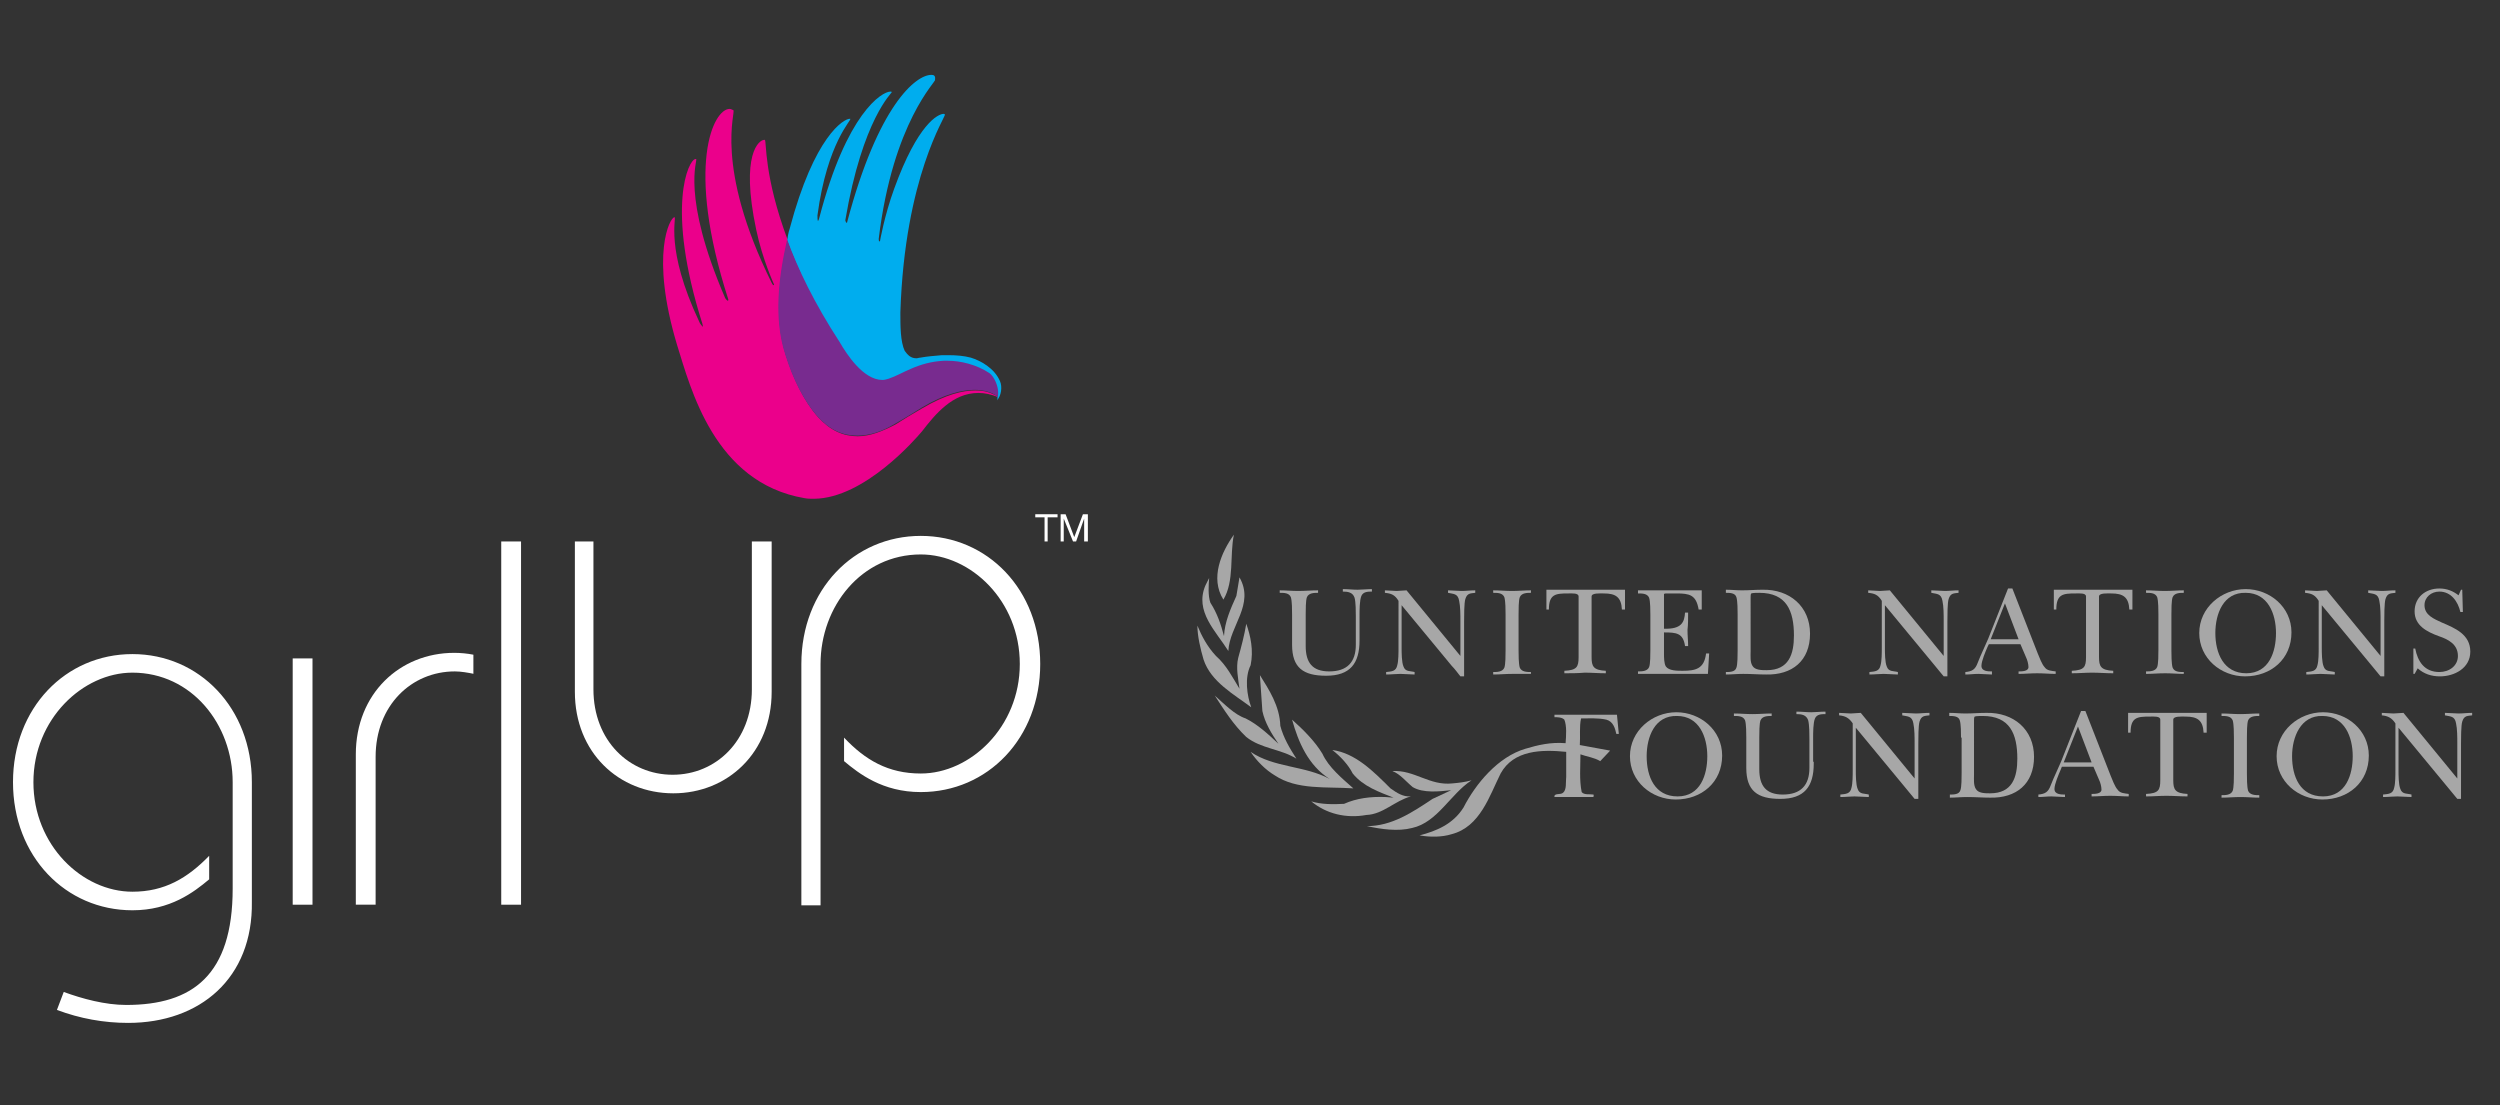 <?xml version="1.0" encoding="utf-8"?>
<!-- Generator: Adobe Illustrator 18.0.0, SVG Export Plug-In . SVG Version: 6.00 Build 0)  -->
<!DOCTYPE svg PUBLIC "-//W3C//DTD SVG 1.1//EN" "http://www.w3.org/Graphics/SVG/1.1/DTD/svg11.dtd">
<svg version="1.1" id="Layer_1" xmlns="http://www.w3.org/2000/svg" xmlns:xlink="http://www.w3.org/1999/xlink" x="0px" y="0px"
	 viewBox="926 356 404 178.6" enable-background="new 926 356 404 178.6" xml:space="preserve">
<rect x="926" y="356" width="404" height="178.6" fill="#333333" stroke="none"/>
<g>
	<path fill="#A7A7A7" d="M1123.7,452.9c-2.2-3.5-0.3-7.7,1.7-10.5C1124.7,445.7,1125.5,449.9,1123.7,452.9"/>
	<path fill="#A7A7A7" d="M1124.5,461.2c-2-3.2-5.5-6.4-3.7-10.6l0.6-1.2c-0.1,1.2-0.2,2.9,0.2,4c1.1,1.7,1.7,3.5,2.2,5.4
		c0.1-2.3,1.1-4.5,2-6.5l0.5-3C1128.8,453.7,1124.7,457.1,1124.5,461.2"/>
	<path fill="#A7A7A7" d="M1128.1,463.5c-1,2-0.6,4.9,0.1,6.8c-2.8-2.1-6.5-4.1-7.7-7.7c-0.5-1.7-1-3.8-1-5.5c0.7,1.7,1.6,3.4,3,4.9
		c1.7,1.5,2.7,3.5,3.8,5.3c-0.2-1.6-0.6-3.4-0.2-5c0.5-1.8,1-3.7,1.3-5.5C1128.1,458.8,1128.6,461.1,1128.1,463.5"/>
	<path fill="#A7A7A7" d="M1132.9,473.3c0.5,1.9,1.5,3.6,2.6,5.3c-2.6-1.6-5.7-1.6-8.1-3.5c-2.1-2-3.6-4.4-5.1-6.7
		c1.6,1.4,3.2,3.1,5,3.7c2,1,3.7,2.6,5.3,4.1c-1.1-1.6-2.2-3.4-2.6-5.3l-0.4-5.8C1131.1,467.5,1132.8,470.1,1132.9,473.3"/>
	<path fill="#A7A7A7" d="M1187.6,474.6h-0.4c-0.2-0.9-0.5-2-1.6-2.3c-1.3-0.3-2.8-0.2-4.1-0.2c-0.3,1.3-0.1,2.9-0.2,4.3l4.9,0.9
		l-1.6,1.7c-1-0.6-2.1-0.7-3.2-1.1c0,2-0.2,4.1,0.2,6.1c0.4,0.5,1.3,0.3,1.9,0.4c0.1,0.1,0,0.2,0,0.4h-6.3c-0.1-0.7,1-0.3,1.4-0.7
		c0.6-0.5,0.4-1.7,0.5-2.6v-4c-4-0.4-8.5-0.3-10.6,3.5c-1.8,3.6-3.3,8.6-7.9,9.8c-1.6,0.5-3.5,0.5-5.2,0.2c2.7-0.7,5.4-1.8,7.1-4.5
		c2-3.9,5.6-8.2,10-9.5c2-0.6,4.1-1.1,6.5-0.9c0.1-1.3,0.2-2.8-0.2-3.8c-0.4-0.4-1.1-0.4-1.6-0.4v-0.4h10.1L1187.6,474.6z"/>
	<path fill="#A7A7A7" d="M1139.7,477.8c1,2.2,3.2,4,5,5.6c-4.4-0.3-9.1,0.3-12.7-2.1c-1.5-0.9-2.9-2.3-3.9-3.8
		c3.8,2.6,8.8,2.2,12.8,4.4c-3.5-2.2-5.1-6-6.1-9.6C1136.6,473.9,1138.5,475.8,1139.7,477.8"/>
	<path fill="#A7A7A7" d="M1150.7,483.4c1,0.7,2,1.4,3.3,1.3c-2.6,0.7-4.5,2.9-7.2,3c-3.3,0.6-6.5-0.2-8.9-2.2
		c1.6,0.5,3.5,0.5,5.3,0.4c2-0.9,4.3-1.2,6.7-1.1l1.3,0.1c-2.3-0.9-4.9-1.8-6.6-3.9c-0.7-1.4-2-2.8-3.3-3.8
		C1145,477.7,1147.9,480.6,1150.7,483.4"/>
	<path fill="#A7A7A7" d="M1160.7,482.6c1.1-0.1,2-0.2,3.1-0.5c-3.4,2.2-5.5,6.8-9.6,7.7c-2.3,0.6-5,0.2-7.3-0.3
		c4,0,7.3-2.2,10.6-4.4l3-1.4c-1.9,0.2-4.5,0.5-6.2-0.5c-1.1-0.9-2-2.1-3.3-2.6C1154.6,480.4,1157,483,1160.7,482.6"/>
	<path fill="#A7A7A7" d="M1145.7,459.5c0,3.7-1.5,5.7-5.4,5.7c-3.7,0-5.5-1.3-5.5-5v-4.9c0-0.6,0-2.2-0.2-2.8
		c-0.3-0.7-1.1-0.7-1.8-0.7v-0.4c1,0,1.9,0.1,3,0.1s2.1-0.1,3.2-0.1v0.4c-0.6,0-1.5,0-1.8,0.7c-0.2,0.5-0.2,2.1-0.2,2.8v5.1
		c0,2.7,1.1,4.1,3.8,4.1c2.9,0,4.3-1.5,4.3-4.3v-4.6c0-0.7,0-2.3-0.2-3c-0.3-0.9-1.1-1-1.9-1v-0.4c0.9,0,1.6,0.1,2.4,0.1
		c0.7,0,1.5-0.1,2.3-0.1v0.4c-0.6,0-1.4,0-1.7,0.7c-0.3,0.7-0.3,2.3-0.3,3.2v3.7H1145.7z"/>
	<path fill="#A7A7A7" d="M1152,453.1c-0.6-1-1.2-1.2-2.2-1.3v-0.4c0.6,0,1.3,0.1,1.9,0.1c0.5,0,1.1-0.1,1.6-0.1l8.7,10.6l0,0v-5.7
		c0-0.9,0-2.3-0.2-3.2c-0.2-1.2-0.9-1.1-1.8-1.3v-0.4c0.7,0,1.5,0.1,2.2,0.1s1.4-0.1,2.2-0.1v0.4c-0.7,0.1-1.3,0-1.6,1
		c-0.2,0.6-0.2,2.8-0.2,3.6v8.9h-0.6c-0.4-0.5-0.9-1.2-1.4-1.7l-8.1-9.8l0,0v6.9c0,0.7,0,2.3,0.3,3c0.3,0.9,1.1,0.7,1.8,0.9v0.4
		c-0.7,0-1.6-0.1-2.3-0.1s-1.5,0.1-2.3,0.1v-0.4c0.9-0.1,1.6-0.1,1.8-1.1c0.2-0.7,0.2-2,0.2-2.9V453.1z"/>
	<path fill="#A7A7A7" d="M1169.3,455.3c0-0.6,0-2.2-0.2-2.8c-0.3-0.7-1.1-0.7-1.8-0.7v-0.4c1,0,2,0.1,3,0.1c1.1,0,2.1-0.1,3.1-0.1
		v0.4c-0.6,0-1.5,0-1.8,0.7c-0.2,0.5-0.2,2.1-0.2,2.8v5.8c0,0.6,0,2.2,0.2,2.8c0.3,0.7,1.2,0.7,1.8,0.7v0.3c-1,0-1.9,0-3,0
		s-2.1,0.1-3.1,0.1v-0.4c0.6,0,1.5,0,1.8-0.7c0.2-0.5,0.2-2.1,0.2-2.8V455.3z"/>
	<path fill="#A7A7A7" d="M1188.6,454.5h-0.5c-0.1-2-1-2.6-2.9-2.6c-0.7,0-2-0.1-2,0.5v9.8c0,1.5,0.3,2.1,2.3,2.2v0.4
		c-1.2,0-2.3-0.1-3.4-0.1c-1.2,0.1-2.2,0.1-3.3,0.1v-0.4c2-0.1,2.3-0.6,2.3-2.2v-9.8c0-0.6-1-0.5-1.7-0.5c-2,0-3.1,0.1-3.1,2.6h-0.4
		v-3.2h12.7V454.5z"/>
	<path fill="#A7A7A7" d="M1192.7,455.4c0-0.6,0-2.2-0.2-2.8c-0.3-0.7-1.1-0.7-1.8-0.7v-0.5h10.3v3.1h-0.5c-0.4-2.4-1.5-2.6-3.6-2.6
		h-1.5c-0.3,0-0.4,0-0.5,0.1c0,0.1,0,0.3,0,0.7v4.9c2.9,0.1,3.3-1.1,3.4-2.6h0.5c0,1,0,1.9-0.1,2.8c0,0.9,0.1,1.7,0.1,2.6h-0.5
		c-0.3-2.1-1.4-2.2-3.4-2.2v3.4c0,0.6,0,1.6,0.3,2.1c0.5,0.7,1.8,0.7,2.7,0.7c2.1,0,3.5-0.3,3.8-2.8h0.5l-0.2,3.3h-11.3v-0.4
		c0.6,0,1.5,0,1.8-0.7c0.2-0.5,0.2-2.1,0.2-2.8V455.4L1192.7,455.4z"/>
	<path fill="#A7A7A7" d="M1206.8,455.3c0-0.6,0-2.2-0.2-2.8c-0.2-0.7-1.1-0.7-1.7-0.7v-0.5c0.9,0,1.7,0.1,2.6,0.1
		c1.2,0,2.2-0.1,3.3-0.1c4.4-0.1,7.7,2.7,7.7,7.1c0,4.4-2.9,6.7-7.1,6.6c-1.2,0-2.4-0.1-3.7-0.1c-1,0-1.9,0.1-2.8,0.1v-0.4
		c0.6,0,1.5,0,1.7-0.7c0.2-0.5,0.2-2.1,0.2-2.8v-5.7H1206.8z M1208.9,461.3c0,0.7-0.1,1.7,0.3,2.3c0.4,0.7,1.5,0.7,2.3,0.7
		c3.6,0,4.4-2.6,4.4-5.6c0-4-1.2-6.9-5.6-6.9c-0.2,0-1.1,0-1.3,0.1c-0.1,0.1-0.1,0.5-0.1,0.6V461.3z"/>
	<path fill="#A7A7A7" d="M1230.1,453.1c-0.6-1-1.2-1.2-2.2-1.3v-0.4c0.6,0,1.3,0.1,1.9,0.1c0.5,0,1.1-0.1,1.6-0.1l8.7,10.6l0,0v-5.7
		c0-0.9,0-2.3-0.2-3.2c-0.2-1.2-0.9-1.1-1.8-1.3v-0.4c0.7,0,1.5,0.1,2.2,0.1s1.4-0.1,2.2-0.1v0.4c-0.7,0.1-1.3,0-1.6,1
		c-0.2,0.6-0.2,2.8-0.2,3.6v8.9h-0.6c-0.4-0.5-1-1.2-1.4-1.7l-8.1-9.8l0,0v6.9c0,0.7,0,2.3,0.3,3c0.3,0.9,1.1,0.7,1.8,0.9v0.4
		c-0.7,0-1.6-0.1-2.3-0.1s-1.5,0.1-2.3,0.1v-0.4c0.9-0.1,1.6-0.1,1.8-1.1c0.2-0.7,0.2-2,0.2-2.9V453.1L1230.1,453.1z"/>
	<path fill="#A7A7A7" d="M1247.2,460.5c-0.3,0.7-1,2.3-1,3.1c0,0.9,1.1,0.9,1.7,0.9v0.5c-0.7,0-1.5-0.1-2.2-0.1
		c-0.7,0-1.4,0.1-2.1,0.1v-0.4c1.1-0.1,1.6-0.4,2-1.5c0.5-1.3,1.2-2.7,1.7-3.9l3.2-8.1h0.7l4.1,10.5c0.2,0.5,0.7,1.8,1.1,2.2
		c0.4,0.6,1.1,0.6,1.8,0.7v0.4c-1,0-2-0.1-3-0.1s-2,0.1-3,0.1v-0.4c0.5,0,1.6,0,1.6-0.7c0-0.5-0.2-1.2-0.4-1.6l-0.9-2.1h-5.1
		L1247.2,460.5z M1252.2,459.3l-2.2-5.8l-2.3,5.8H1252.2z"/>
	<path fill="#A7A7A7" d="M1270.6,454.5h-0.5c-0.1-2-1-2.6-2.9-2.6c-0.7,0-2-0.1-2,0.5v9.8c0,1.5,0.3,2.1,2.3,2.2v0.4
		c-1.2,0-2.3-0.1-3.4-0.1s-2.1,0.1-3.3,0.1v-0.4c2-0.1,2.3-0.6,2.3-2.2v-9.8c0-0.6-1-0.5-1.7-0.5c-2,0-3.1,0.1-3.1,2.6h-0.4v-3.2
		h12.7V454.5z"/>
	<path fill="#A7A7A7" d="M1274.8,455.3c0-0.6,0-2.2-0.2-2.8c-0.3-0.7-1.1-0.7-1.8-0.7v-0.4c1,0,2,0.1,3,0.1c1.1,0,2.1-0.1,3.1-0.1
		v0.4c-0.6,0-1.5,0-1.8,0.7c-0.2,0.5-0.2,2.1-0.2,2.8v5.8c0,0.6,0,2.2,0.2,2.8c0.3,0.7,1.1,0.7,1.8,0.7v0.3c-1,0-2-0.1-3-0.1
		c-1.1,0-2.1,0.1-3.1,0.1v-0.4c0.6,0,1.5,0,1.8-0.7c0.2-0.5,0.2-2.1,0.2-2.8V455.3z"/>
	<path fill="#A7A7A7" d="M1281.4,458.3c0-4.1,3.6-7.1,7.5-7.1s7.4,2.9,7.4,7c0,4.3-3.3,7.1-7.5,7.1
		C1284.9,465.3,1281.4,462.4,1281.4,458.3 M1284,458.3c0,3.2,1.3,6.5,5,6.5c3.7,0,4.8-3.5,4.8-6.5c0-3.1-1.3-6.5-4.9-6.5
		C1285.3,451.7,1284,455.2,1284,458.3"/>
	<path fill="#A7A7A7" d="M1300.7,453.1c-0.6-1-1.2-1.2-2.2-1.3v-0.4c0.6,0,1.3,0.1,1.9,0.1c0.5,0,1.1-0.1,1.6-0.1l8.7,10.6l0,0v-5.7
		c0-0.9,0-2.3-0.2-3.2c-0.2-1.2-0.9-1.1-1.8-1.3v-0.4c0.7,0,1.5,0.1,2.2,0.1c0.7,0,1.4-0.1,2.2-0.1v0.4c-0.7,0.1-1.3,0-1.6,1
		c-0.2,0.6-0.2,2.8-0.2,3.6v8.9h-0.6c-0.4-0.5-1-1.2-1.4-1.7l-8.1-9.8l0,0v6.9c0,0.7,0,2.3,0.3,3c0.3,0.9,1.1,0.7,1.8,0.9v0.4
		c-0.7,0-1.6-0.1-2.3-0.1c-0.7,0-1.5,0.1-2.3,0.1v-0.4c0.9-0.1,1.6-0.1,1.8-1.1c0.2-0.7,0.2-2,0.2-2.9V453.1z"/>
	<path fill="#A7A7A7" d="M1315.9,460.8h0.4c0.4,2.1,1.5,3.8,3.9,3.8c1.6,0,3-1,3-2.6c0-1.9-1.6-2.7-3.1-3.2c-1.9-0.7-3.9-1.7-3.9-4
		c0-2.3,1.8-3.7,4-3.7c1.2,0,2.2,0.4,3.1,1.1l0.4-0.9h0.2l0.1,3.6h-0.4c-0.4-1.7-1.5-3.3-3.4-3.3c-1.3,0-2.4,0.9-2.4,2.2
		c0,1.6,1.5,2.2,2.8,2.8c2.1,0.9,4.6,1.9,4.6,4.7c0,2.7-2.6,4-4.9,4c-1.4,0-2.6-0.4-3.6-1.3l-0.5,0.9h-0.2V460.8L1315.9,460.8z"/>
	<path fill="#A7A7A7" d="M1189.4,478.2c0-4.1,3.6-7.1,7.5-7.1s7.4,2.9,7.4,7c0,4.3-3.3,7.1-7.5,7.1
		C1192.9,485.2,1189.4,482.3,1189.4,478.2 M1192.1,478.2c0,3.3,1.3,6.5,5,6.5c3.7,0,4.8-3.5,4.8-6.5c0-3.1-1.3-6.5-4.9-6.5
		C1193.4,471.6,1192.1,475.1,1192.1,478.2"/>
	<path fill="#A7A7A7" d="M1219.1,479.4c0,3.7-1.5,5.7-5.4,5.7c-3.7,0-5.5-1.3-5.5-5v-4.9c0-0.6,0-2.2-0.2-2.8
		c-0.3-0.7-1.1-0.7-1.8-0.7v-0.4c1,0,1.9,0.1,3,0.1s2.1-0.1,3.1-0.1v0.4c-0.6,0-1.5,0-1.8,0.7c-0.2,0.5-0.2,2.1-0.2,2.8v5.1
		c0,2.7,1.1,4.1,3.8,4.1c2.9,0,4.3-1.5,4.3-4.3v-4.7c0-0.7,0-2.3-0.2-3c-0.3-0.9-1.1-1-1.9-1v-0.4c0.9,0,1.6,0.1,2.4,0.1
		c0.7,0,1.5-0.1,2.3-0.1v0.4c-0.6,0-1.4,0-1.7,0.7c-0.3,0.7-0.3,2.3-0.3,3.2v3.8H1219.1z"/>
	<path fill="#A7A7A7" d="M1225.4,472.9c-0.6-0.9-1.2-1.2-2.2-1.3v-0.4c0.6,0,1.3,0.1,1.9,0.1c0.5,0,1.1-0.1,1.6-0.1l8.7,10.6l0,0
		v-5.7c0-0.9,0-2.3-0.2-3.2c-0.2-1.2-0.9-1.1-1.8-1.3v-0.4c0.7,0,1.5,0.1,2.2,0.1c0.7,0,1.4-0.1,2.2-0.1v0.4c-0.7,0.1-1.3,0-1.6,1
		c-0.2,0.6-0.2,2.8-0.2,3.6v8.9h-0.6c-0.4-0.5-1-1.2-1.4-1.7l-8.1-9.8l0,0v6.9c0,0.7,0,2.3,0.3,3c0.3,0.9,1.1,0.7,1.8,0.9v0.4
		c-0.7,0-1.6-0.1-2.3-0.1c-0.7,0-1.5,0.1-2.3,0.1v-0.4c0.9-0.1,1.6-0.1,1.8-1.1c0.2-0.7,0.2-2,0.2-2.9V472.9L1225.4,472.9z"/>
	<path fill="#A7A7A7" d="M1242.9,475.2c0-0.6,0-2.2-0.2-2.8c-0.2-0.7-1.1-0.7-1.7-0.7v-0.5c0.9,0,1.7,0.1,2.6,0.1
		c1.2,0,2.2-0.1,3.4-0.1c4.4-0.1,7.7,2.7,7.7,7.1c0,4.4-2.9,6.7-7.1,6.6c-1.2,0-2.4-0.1-3.7-0.1c-1,0-1.9,0.1-2.8,0.1v-0.5
		c0.6,0,1.5,0,1.7-0.7c0.2-0.5,0.2-2.1,0.2-2.8V475.2z M1245,481.2c0,0.7-0.1,1.7,0.3,2.3c0.4,0.7,1.5,0.7,2.3,0.7
		c3.6,0,4.4-2.6,4.4-5.6c0-4-1.2-6.9-5.6-6.9c-0.2,0-1.1,0-1.3,0.1c-0.1,0.1-0.1,0.5-0.1,0.6V481.2z"/>
	<path fill="#A7A7A7" d="M1259,480.4c-0.3,0.7-1,2.3-1,3.1c0,0.9,1.1,0.9,1.7,0.9v0.4c-0.7,0-1.5-0.1-2.2-0.1
		c-0.7,0-1.4,0.1-2.1,0.1v-0.4c1.1-0.1,1.6-0.4,2-1.5c0.5-1.3,1.2-2.7,1.7-3.9l3.2-8.1h0.7l4.1,10.5c0.2,0.5,0.7,1.8,1.1,2.2
		c0.4,0.6,1.1,0.6,1.8,0.7v0.4c-1,0-1.9-0.1-3-0.1c-1,0-2,0.1-3,0.1v-0.4c0.5,0,1.6,0,1.6-0.7c0-0.5-0.2-1.2-0.4-1.6l-0.9-2.1h-5.1
		L1259,480.4z M1264,479.2l-2.2-5.8l-2.3,5.8H1264z"/>
	<path fill="#A7A7A7" d="M1282.6,474.4h-0.5c-0.1-2-1-2.6-2.9-2.6c-0.7,0-2-0.1-2,0.5v9.8c0,1.5,0.3,2.1,2.3,2.2v0.4
		c-1.2,0-2.3-0.1-3.4-0.1c-1.1,0-2.1,0.1-3.3,0.1v-0.4c2-0.1,2.3-0.6,2.3-2.2v-9.8c0-0.6-1-0.5-1.7-0.5c-2,0-3.1,0.1-3.1,2.6h-0.4
		v-3.2h12.7V474.4z"/>
	<path fill="#A7A7A7" d="M1287,475.2c0-0.6,0-2.2-0.2-2.8c-0.3-0.7-1.1-0.7-1.8-0.7v-0.4c1,0,2,0.1,3,0.1c1.1,0,2.1-0.1,3.1-0.1v0.4
		c-0.6,0-1.5,0-1.8,0.7c-0.2,0.5-0.2,2.1-0.2,2.8v5.8c0,0.6,0,2.2,0.2,2.8c0.3,0.7,1.2,0.7,1.8,0.7v0.4c-1,0-2-0.1-3-0.1
		c-1.1,0-2.1,0.1-3.1,0.1v-0.4c0.6,0,1.5,0,1.8-0.7c0.2-0.5,0.2-2.1,0.2-2.8V475.2z"/>
	<path fill="#A7A7A7" d="M1293.9,478.2c0-4.1,3.6-7.1,7.5-7.1s7.4,2.9,7.4,7c0,4.3-3.3,7.1-7.5,7.1
		C1297.4,485.2,1293.9,482.3,1293.9,478.2 M1296.4,478.2c0,3.3,1.3,6.5,5,6.5s4.8-3.5,4.8-6.5c0-3.1-1.3-6.5-4.9-6.5
		C1297.8,471.6,1296.4,475.1,1296.4,478.2"/>
	<path fill="#A7A7A7" d="M1313.1,472.9c-0.6-0.9-1.2-1.2-2.2-1.3v-0.4c0.6,0,1.3,0.1,1.9,0.1c0.5,0,1.1-0.1,1.6-0.1l8.7,10.6l0,0
		v-5.7c0-0.9,0-2.3-0.2-3.2c-0.2-1.2-0.9-1.1-1.8-1.3v-0.4c0.7,0,1.5,0.1,2.2,0.1s1.4-0.1,2.2-0.1v0.4c-0.7,0.1-1.3,0-1.6,1
		c-0.2,0.6-0.2,2.8-0.2,3.6v8.9h-0.6c-0.4-0.5-1-1.2-1.4-1.7l-8.1-9.8l0,0v6.9c0,0.7,0,2.3,0.3,3c0.3,0.9,1.1,0.7,1.8,0.9v0.4
		c-0.7,0-1.6-0.1-2.3-0.1s-1.5,0.1-2.3,0.1v-0.4c0.9-0.1,1.6-0.1,1.8-1.1c0.2-0.7,0.2-2,0.2-2.9V472.9z"/>
</g>
<g>
	<g>
		<path fill="#FFFFFF" d="M936.3,516.3c3,1.1,6.7,2.1,10.1,2.1c10.7,0,17.2-4.8,17.2-18.8v-17.2c0-9.3-6.6-17.7-16.2-17.7
			c-8,0-16,7.5-16,17.7c0,10.2,7.9,17.7,16,17.7c5.2,0,8.9-2.2,12.4-5.8v3.8c-2.5,2.1-6.3,5-12.4,5c-10.8,0-19.3-8.7-19.3-20.7
			c0-12,8.5-20.7,19.3-20.7c10.8,0,19.3,8.7,19.3,20.7v19.3c0.2,12.4-8.4,19.6-20,19.6c-3.9,0-7.8-0.7-11.5-2.1L936.3,516.3z"/>
		<rect x="973.3" y="462.4" fill="#FFFFFF" width="3.2" height="39.8"/>
		<rect x="1007" y="443.5" fill="#FFFFFF" width="3.2" height="58.7"/>
		<path fill="#FFFFFF" d="M1002.6,464.9c-1-0.2-2.1-0.4-3.1-0.4c-7,0-12.8,5.5-12.8,13.8v23.9h-3.2v-24.3c0-9.8,7.1-16.4,15.9-16.4
			c1,0,2.1,0.1,3.1,0.3V464.9z"/>
		<path fill="#FFFFFF" d="M1021.9,443.5v23.9c0,8.3,5.8,13.8,12.8,13.8c7,0,12.8-5.5,12.8-13.8v-23.9h3.2v24.3
			c0,9.8-7.1,16.4-15.9,16.4s-15.9-6.6-15.9-16.4v-24.3H1021.9z"/>
		<path fill="#FFFFFF" d="M1055.5,502.3v-39c0-12,8.5-20.7,19.3-20.7s19.3,8.7,19.3,20.7s-8.5,20.7-19.3,20.7c-6.2,0-10-3-12.4-5
			v-3.8c3.4,3.6,7.1,5.8,12.4,5.8c8,0,16-7.5,16-17.7c0-10.2-7.9-17.7-16-17.7c-9.6,0-16.2,8.4-16.2,17.7v39h-3.2V502.3z"/>
		<path fill="#EB008B" d="M1043.9,373.6c-2.6,0-7.2,9.1-0.2,30.8c0,0.1,0,0.2-0.1,0.2c-0.1,0-0.4-0.4-0.4-0.4
			c-7.2-16.7-4.4-22.3-4.7-22.5h-0.1c-1.1,0-4.9,7.7,1.1,26.6c0.1,0.4,0.1,0.5,0.1,0.5c-0.1,0-0.5-0.5-0.6-0.8
			c-5.6-11.9-3.6-16.8-4-16.9l0,0c-0.7,0-4,5.9,0.4,20.6c2.2,7,6,22.3,20.6,24.8c0.5,0.1,1,0.1,1.5,0.1h0.1
			c8.1-0.1,16.4-9.7,17.4-10.9c2.1-2.7,4.9-6.2,9.1-6.2c1,0,2.1,0.2,3.2,0.7c-0.1-0.1-0.3-0.3-0.8-0.5c-0.6-0.3-1.5-0.6-2.9-0.6
			c-2,0-4.7,0.6-8.6,2.9c-1.4,0.8-2.9,1.7-4.3,2.6c-2.1,1.1-4.1,1.9-6.1,1.9c-2.3,0-4.4-0.9-6.4-3.1c-2.3-2.6-4-6.2-5.2-10
			c-1.9-6-1.1-12.5,0.3-18.6c-3.9-10.4-3.4-16-3.7-16.2h-0.1c-0.8,0-3.9,2.2-1.3,14.5c1,4.8,2.9,8.9,2.9,8.9l-0.1,0.1
			c-0.1,0-0.3-0.4-0.3-0.4c-9.4-19-5.7-27.7-6.2-27.9C1044.1,373.6,1044,373.6,1043.9,373.6 M1087.3,420.3L1087.3,420.3
			L1087.3,420.3L1087.3,420.3"/>
		<path fill="#00ADEE" d="M1076.5,368.1c-2.5,0-8.6,4.9-13.6,23.8c0,0.1-0.1,0.1-0.1,0.1c-0.1,0-0.2-0.4-0.2-0.4
			c2.8-16.5,7.6-20.6,7.5-20.7c0-0.1-0.1-0.1-0.2-0.1c-1.4,0-7.1,3.5-11.5,20.4c-0.1,0.4-0.2,0.5-0.2,0.5c-0.1,0-0.1-0.6-0.1-0.9
			c1.6-11.9,5.6-15.4,5.3-15.6h-0.1c-0.9,0-5.7,2.7-9.7,17.8c-0.2,0.6-0.3,1.2-0.4,1.9c1.7,4.7,4.4,10.4,8.4,17
			c1.1,1.9,3.8,6.1,6.9,6.1c0.3,0,0.7-0.1,1-0.2c1.2-0.4,2.3-1.1,3.6-1.6c1.6-0.6,3.4-1.1,5.3-1.3c0.2,0,0.5,0,0.7,0
			c2.1,0,4.7,0.5,6.7,2c0.8,0.6,1.4,2,1.4,3v0.2c0,0.2,0,0.4-0.1,0.6c0.7-0.7,0.9-2.2,0.5-3.1c-0.9-2.1-3.1-3.3-4.7-3.8
			c-1.1-0.3-2.4-0.4-3.5-0.4c-0.4,0-0.8,0-1.2,0c-1.2,0.1-2.4,0.2-3.5,0.4c-0.2,0-0.4,0.1-0.6,0.1c-0.9,0-1.4-0.5-1.9-1.2
			c-0.7-1.5-0.7-4-0.7-6.2c0.7-22,7.4-31.7,7.2-32c0,0-0.1-0.1-0.2-0.1c-0.9,0-4.2,1.6-8,12.1c-1.6,4.4-2.3,8.5-2.3,8.5h-0.1
			c-0.1,0-0.1-0.4-0.1-0.4c2.3-19,9.4-25.5,9.1-25.7C1077.2,368.2,1076.9,368.1,1076.5,368.1 M1087.3,420.3L1087.3,420.3
			L1087.3,420.3L1087.3,420.3"/>
		<path fill="#782B8F" d="M1053.2,394.7c-1.4,6.1-2.2,12.8-0.3,18.6c1.2,3.9,3,7.5,5.2,10c2,2.2,4.1,3.1,6.4,3.1
			c2.1,0,4.1-0.7,6.1-1.9c1.4-0.8,2.9-1.7,4.3-2.6c3.8-2.3,6.7-2.9,8.6-2.9c1.3,0,2.3,0.3,2.9,0.6c0.4,0.2,0.7,0.4,0.8,0.5l0,0l0,0
			c0.1-0.2,0.1-0.3,0.1-0.5v-0.2c0-1-0.6-2.5-1.4-3.1c-2.1-1.4-4.7-2-6.7-2c-0.2,0-0.5,0-0.7,0c-2,0.1-3.7,0.6-5.3,1.3
			c-1.2,0.5-2.4,1.2-3.6,1.6c-0.3,0.1-0.7,0.2-1,0.2c-3.1,0-5.8-4.2-6.9-6.1C1057.6,405,1054.9,399.4,1053.2,394.7"/>
		<path fill="#2BABE2" d="M1087.3,420.3L1087.3,420.3L1087.3,420.3"/>
		<polygon fill="#FFFFFF" points="1094.8,439.6 1093.3,439.6 1093.3,439.1 1096.9,439.1 1096.9,439.6 1095.3,439.6 1095.3,443.5 
			1094.8,443.5 		"/>
		<polygon fill="#FFFFFF" points="1097.4,439.1 1098.2,439.1 1099.6,442.8 1101,439.1 1101.8,439.1 1101.8,443.5 1101.2,443.5 
			1101.2,439.8 1101.2,439.8 1099.9,443.5 1099.4,443.5 1097.9,439.8 1097.9,439.8 1097.9,443.5 1097.4,443.5 		"/>
	</g>
</g>
</svg>
